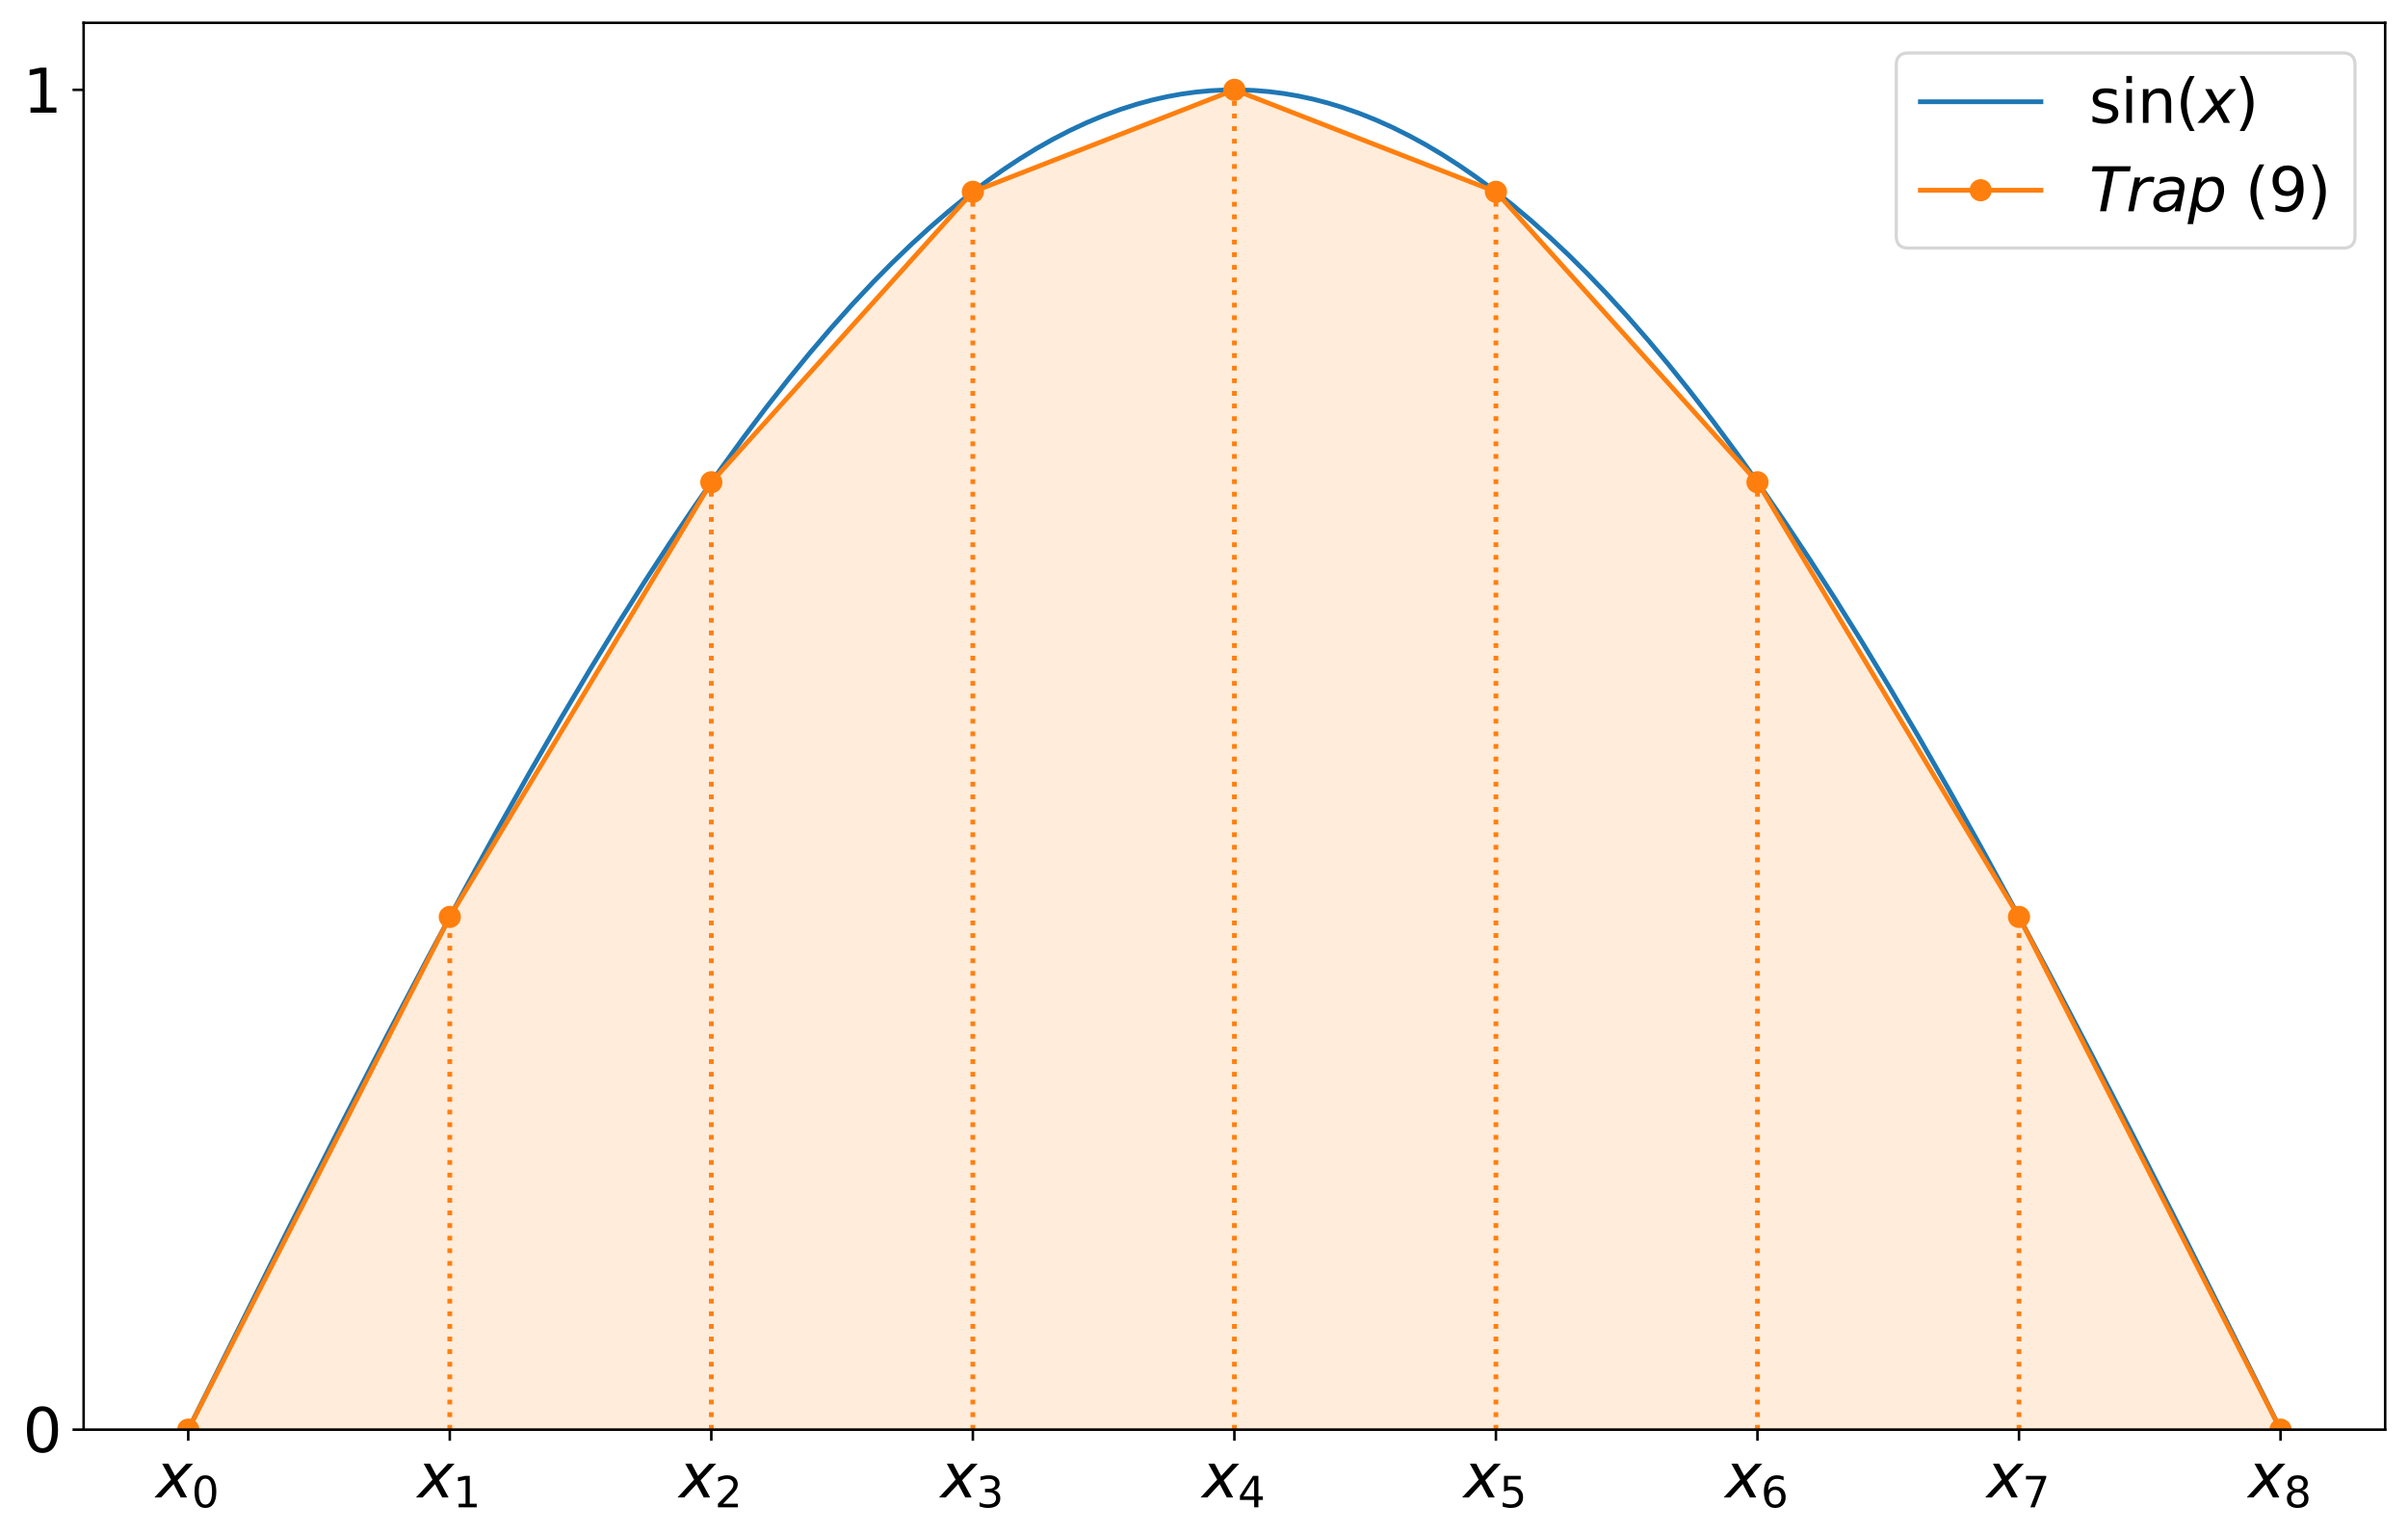 <?xml version="1.0" encoding="utf-8" standalone="no"?>
<!DOCTYPE svg PUBLIC "-//W3C//DTD SVG 1.1//EN"
  "http://www.w3.org/Graphics/SVG/1.1/DTD/svg11.dtd">
<svg xmlns:xlink="http://www.w3.org/1999/xlink" width="758.96pt" height="483.308pt" viewBox="0 0 758.96 483.308" xmlns="http://www.w3.org/2000/svg" version="1.1">
 <defs>
  <style type="text/css">*{stroke-linejoin: round; stroke-linecap: butt}</style>
 </defs>
 <g id="figure_1">
  <g id="patch_1">
   <path d="M 0 483.308 
L 758.96 483.308 
L 758.96 0 
L 0 0 
z
" style="fill: #ffffff"/>
  </g>
  <g id="axes_1">
   <g id="patch_2">
    <path d="M 26.36 450.72 
L 751.76 450.72 
L 751.76 7.2 
L 26.36 7.2 
z
" style="fill: #ffffff"/>
   </g>
   <g id="patch_3">
    <path d="M 59.333 450.72 
L 141.765 289.075 
L 224.196 152.038 
L 306.628 60.473 
L 389.06 28.32 
L 471.492 60.473 
L 553.924 152.038 
L 636.355 289.075 
L 718.787 450.72 
z
" clip-path="url(#p59b036fdd2)" style="fill: #ff7f0e; opacity: 0.15; stroke: #ff7f0e; stroke-linejoin: miter"/>
   </g>
   <g id="matplotlib.axis_1">
    <g id="xtick_1">
     <g id="line2d_1">
      <defs>
       <path id="m563bdaf457" d="M 0 0 
L 0 3.5 
" style="stroke: #000000; stroke-width: 0.8"/>
      </defs>
      <g>
       <use xlink:href="#m563bdaf457" x="59.333" y="450.72" style="stroke: #000000; stroke-width: 0.8"/>
      </g>
     </g>
     <g id="text_1">
      <!-- $x_0$ -->
      <g transform="translate(49.168 472.157) scale(0.19 -0.19)">
       <defs>
        <path id="DejaVuSans-Oblique-78" d="M 3841 3500 
L 2234 1784 
L 3219 0 
L 2559 0 
L 1819 1388 
L 531 0 
L -166 0 
L 1556 1844 
L 641 3500 
L 1300 3500 
L 1972 2234 
L 3144 3500 
L 3841 3500 
z
" transform="scale(0.016)"/>
        <path id="DejaVuSans-30" d="M 2034 4250 
Q 1547 4250 1301 3770 
Q 1056 3291 1056 2328 
Q 1056 1369 1301 889 
Q 1547 409 2034 409 
Q 2525 409 2770 889 
Q 3016 1369 3016 2328 
Q 3016 3291 2770 3770 
Q 2525 4250 2034 4250 
z
M 2034 4750 
Q 2819 4750 3233 4129 
Q 3647 3509 3647 2328 
Q 3647 1150 3233 529 
Q 2819 -91 2034 -91 
Q 1250 -91 836 529 
Q 422 1150 422 2328 
Q 422 3509 836 4129 
Q 1250 4750 2034 4750 
z
" transform="scale(0.016)"/>
       </defs>
       <use xlink:href="#DejaVuSans-Oblique-78" transform="translate(0 0.312)"/>
       <use xlink:href="#DejaVuSans-30" transform="translate(59.18 -16.094) scale(0.7)"/>
      </g>
     </g>
    </g>
    <g id="xtick_2">
     <g id="line2d_2">
      <g>
       <use xlink:href="#m563bdaf457" x="141.765" y="450.72" style="stroke: #000000; stroke-width: 0.8"/>
      </g>
     </g>
     <g id="text_2">
      <!-- $x_1$ -->
      <g transform="translate(131.6 472.157) scale(0.19 -0.19)">
       <defs>
        <path id="DejaVuSans-31" d="M 794 531 
L 1825 531 
L 1825 4091 
L 703 3866 
L 703 4441 
L 1819 4666 
L 2450 4666 
L 2450 531 
L 3481 531 
L 3481 0 
L 794 0 
L 794 531 
z
" transform="scale(0.016)"/>
       </defs>
       <use xlink:href="#DejaVuSans-Oblique-78" transform="translate(0 0.312)"/>
       <use xlink:href="#DejaVuSans-31" transform="translate(59.18 -16.094) scale(0.7)"/>
      </g>
     </g>
    </g>
    <g id="xtick_3">
     <g id="line2d_3">
      <g>
       <use xlink:href="#m563bdaf457" x="224.196" y="450.72" style="stroke: #000000; stroke-width: 0.8"/>
      </g>
     </g>
     <g id="text_3">
      <!-- $x_2$ -->
      <g transform="translate(214.031 472.157) scale(0.19 -0.19)">
       <defs>
        <path id="DejaVuSans-32" d="M 1228 531 
L 3431 531 
L 3431 0 
L 469 0 
L 469 531 
Q 828 903 1448 1529 
Q 2069 2156 2228 2338 
Q 2531 2678 2651 2914 
Q 2772 3150 2772 3378 
Q 2772 3750 2511 3984 
Q 2250 4219 1831 4219 
Q 1534 4219 1204 4116 
Q 875 4013 500 3803 
L 500 4441 
Q 881 4594 1212 4672 
Q 1544 4750 1819 4750 
Q 2544 4750 2975 4387 
Q 3406 4025 3406 3419 
Q 3406 3131 3298 2873 
Q 3191 2616 2906 2266 
Q 2828 2175 2409 1742 
Q 1991 1309 1228 531 
z
" transform="scale(0.016)"/>
       </defs>
       <use xlink:href="#DejaVuSans-Oblique-78" transform="translate(0 0.312)"/>
       <use xlink:href="#DejaVuSans-32" transform="translate(59.18 -16.094) scale(0.7)"/>
      </g>
     </g>
    </g>
    <g id="xtick_4">
     <g id="line2d_4">
      <g>
       <use xlink:href="#m563bdaf457" x="306.628" y="450.72" style="stroke: #000000; stroke-width: 0.8"/>
      </g>
     </g>
     <g id="text_4">
      <!-- $x_3$ -->
      <g transform="translate(296.463 472.157) scale(0.19 -0.19)">
       <defs>
        <path id="DejaVuSans-33" d="M 2597 2516 
Q 3050 2419 3304 2112 
Q 3559 1806 3559 1356 
Q 3559 666 3084 287 
Q 2609 -91 1734 -91 
Q 1441 -91 1130 -33 
Q 819 25 488 141 
L 488 750 
Q 750 597 1062 519 
Q 1375 441 1716 441 
Q 2309 441 2620 675 
Q 2931 909 2931 1356 
Q 2931 1769 2642 2001 
Q 2353 2234 1838 2234 
L 1294 2234 
L 1294 2753 
L 1863 2753 
Q 2328 2753 2575 2939 
Q 2822 3125 2822 3475 
Q 2822 3834 2567 4026 
Q 2313 4219 1838 4219 
Q 1578 4219 1281 4162 
Q 984 4106 628 3988 
L 628 4550 
Q 988 4650 1302 4700 
Q 1616 4750 1894 4750 
Q 2613 4750 3031 4423 
Q 3450 4097 3450 3541 
Q 3450 3153 3228 2886 
Q 3006 2619 2597 2516 
z
" transform="scale(0.016)"/>
       </defs>
       <use xlink:href="#DejaVuSans-Oblique-78" transform="translate(0 0.312)"/>
       <use xlink:href="#DejaVuSans-33" transform="translate(59.18 -16.094) scale(0.7)"/>
      </g>
     </g>
    </g>
    <g id="xtick_5">
     <g id="line2d_5">
      <g>
       <use xlink:href="#m563bdaf457" x="389.06" y="450.72" style="stroke: #000000; stroke-width: 0.8"/>
      </g>
     </g>
     <g id="text_5">
      <!-- $x_4$ -->
      <g transform="translate(378.895 472.157) scale(0.19 -0.19)">
       <defs>
        <path id="DejaVuSans-34" d="M 2419 4116 
L 825 1625 
L 2419 1625 
L 2419 4116 
z
M 2253 4666 
L 3047 4666 
L 3047 1625 
L 3713 1625 
L 3713 1100 
L 3047 1100 
L 3047 0 
L 2419 0 
L 2419 1100 
L 313 1100 
L 313 1709 
L 2253 4666 
z
" transform="scale(0.016)"/>
       </defs>
       <use xlink:href="#DejaVuSans-Oblique-78" transform="translate(0 0.312)"/>
       <use xlink:href="#DejaVuSans-34" transform="translate(59.18 -16.094) scale(0.7)"/>
      </g>
     </g>
    </g>
    <g id="xtick_6">
     <g id="line2d_6">
      <g>
       <use xlink:href="#m563bdaf457" x="471.492" y="450.72" style="stroke: #000000; stroke-width: 0.8"/>
      </g>
     </g>
     <g id="text_6">
      <!-- $x_5$ -->
      <g transform="translate(461.327 472.157) scale(0.19 -0.19)">
       <defs>
        <path id="DejaVuSans-35" d="M 691 4666 
L 3169 4666 
L 3169 4134 
L 1269 4134 
L 1269 2991 
Q 1406 3038 1543 3061 
Q 1681 3084 1819 3084 
Q 2600 3084 3056 2656 
Q 3513 2228 3513 1497 
Q 3513 744 3044 326 
Q 2575 -91 1722 -91 
Q 1428 -91 1123 -41 
Q 819 9 494 109 
L 494 744 
Q 775 591 1075 516 
Q 1375 441 1709 441 
Q 2250 441 2565 725 
Q 2881 1009 2881 1497 
Q 2881 1984 2565 2268 
Q 2250 2553 1709 2553 
Q 1456 2553 1204 2497 
Q 953 2441 691 2322 
L 691 4666 
z
" transform="scale(0.016)"/>
       </defs>
       <use xlink:href="#DejaVuSans-Oblique-78" transform="translate(0 0.312)"/>
       <use xlink:href="#DejaVuSans-35" transform="translate(59.18 -16.094) scale(0.7)"/>
      </g>
     </g>
    </g>
    <g id="xtick_7">
     <g id="line2d_7">
      <g>
       <use xlink:href="#m563bdaf457" x="553.924" y="450.72" style="stroke: #000000; stroke-width: 0.8"/>
      </g>
     </g>
     <g id="text_7">
      <!-- $x_6$ -->
      <g transform="translate(543.759 472.157) scale(0.19 -0.19)">
       <defs>
        <path id="DejaVuSans-36" d="M 2113 2584 
Q 1688 2584 1439 2293 
Q 1191 2003 1191 1497 
Q 1191 994 1439 701 
Q 1688 409 2113 409 
Q 2538 409 2786 701 
Q 3034 994 3034 1497 
Q 3034 2003 2786 2293 
Q 2538 2584 2113 2584 
z
M 3366 4563 
L 3366 3988 
Q 3128 4100 2886 4159 
Q 2644 4219 2406 4219 
Q 1781 4219 1451 3797 
Q 1122 3375 1075 2522 
Q 1259 2794 1537 2939 
Q 1816 3084 2150 3084 
Q 2853 3084 3261 2657 
Q 3669 2231 3669 1497 
Q 3669 778 3244 343 
Q 2819 -91 2113 -91 
Q 1303 -91 875 529 
Q 447 1150 447 2328 
Q 447 3434 972 4092 
Q 1497 4750 2381 4750 
Q 2619 4750 2861 4703 
Q 3103 4656 3366 4563 
z
" transform="scale(0.016)"/>
       </defs>
       <use xlink:href="#DejaVuSans-Oblique-78" transform="translate(0 0.312)"/>
       <use xlink:href="#DejaVuSans-36" transform="translate(59.18 -16.094) scale(0.7)"/>
      </g>
     </g>
    </g>
    <g id="xtick_8">
     <g id="line2d_8">
      <g>
       <use xlink:href="#m563bdaf457" x="636.355" y="450.72" style="stroke: #000000; stroke-width: 0.8"/>
      </g>
     </g>
     <g id="text_8">
      <!-- $x_7$ -->
      <g transform="translate(626.19 472.157) scale(0.19 -0.19)">
       <defs>
        <path id="DejaVuSans-37" d="M 525 4666 
L 3525 4666 
L 3525 4397 
L 1831 0 
L 1172 0 
L 2766 4134 
L 525 4134 
L 525 4666 
z
" transform="scale(0.016)"/>
       </defs>
       <use xlink:href="#DejaVuSans-Oblique-78" transform="translate(0 0.312)"/>
       <use xlink:href="#DejaVuSans-37" transform="translate(59.18 -16.094) scale(0.7)"/>
      </g>
     </g>
    </g>
    <g id="xtick_9">
     <g id="line2d_9">
      <g>
       <use xlink:href="#m563bdaf457" x="718.787" y="450.72" style="stroke: #000000; stroke-width: 0.8"/>
      </g>
     </g>
     <g id="text_9">
      <!-- $x_8$ -->
      <g transform="translate(708.622 472.157) scale(0.19 -0.19)">
       <defs>
        <path id="DejaVuSans-38" d="M 2034 2216 
Q 1584 2216 1326 1975 
Q 1069 1734 1069 1313 
Q 1069 891 1326 650 
Q 1584 409 2034 409 
Q 2484 409 2743 651 
Q 3003 894 3003 1313 
Q 3003 1734 2745 1975 
Q 2488 2216 2034 2216 
z
M 1403 2484 
Q 997 2584 770 2862 
Q 544 3141 544 3541 
Q 544 4100 942 4425 
Q 1341 4750 2034 4750 
Q 2731 4750 3128 4425 
Q 3525 4100 3525 3541 
Q 3525 3141 3298 2862 
Q 3072 2584 2669 2484 
Q 3125 2378 3379 2068 
Q 3634 1759 3634 1313 
Q 3634 634 3220 271 
Q 2806 -91 2034 -91 
Q 1263 -91 848 271 
Q 434 634 434 1313 
Q 434 1759 690 2068 
Q 947 2378 1403 2484 
z
M 1172 3481 
Q 1172 3119 1398 2916 
Q 1625 2713 2034 2713 
Q 2441 2713 2670 2916 
Q 2900 3119 2900 3481 
Q 2900 3844 2670 4047 
Q 2441 4250 2034 4250 
Q 1625 4250 1398 4047 
Q 1172 3844 1172 3481 
z
" transform="scale(0.016)"/>
       </defs>
       <use xlink:href="#DejaVuSans-Oblique-78" transform="translate(0 0.312)"/>
       <use xlink:href="#DejaVuSans-38" transform="translate(59.18 -16.094) scale(0.7)"/>
      </g>
     </g>
    </g>
   </g>
   <g id="matplotlib.axis_2">
    <g id="ytick_1">
     <g id="line2d_10">
      <defs>
       <path id="m49d4cb1500" d="M 0 0 
L -3.5 0 
" style="stroke: #000000; stroke-width: 0.8"/>
      </defs>
      <g>
       <use xlink:href="#m49d4cb1500" x="26.36" y="450.72" style="stroke: #000000; stroke-width: 0.8"/>
      </g>
     </g>
     <g id="text_10">
      <!-- $0$ -->
      <g transform="translate(7.2 457.939) scale(0.19 -0.19)">
       <use xlink:href="#DejaVuSans-30" transform="translate(0 0.781)"/>
      </g>
     </g>
    </g>
    <g id="ytick_2">
     <g id="line2d_11">
      <g>
       <use xlink:href="#m49d4cb1500" x="26.36" y="28.32" style="stroke: #000000; stroke-width: 0.8"/>
      </g>
     </g>
     <g id="text_11">
      <!-- $1$ -->
      <g transform="translate(7.2 35.539) scale(0.19 -0.19)">
       <use xlink:href="#DejaVuSans-31" transform="translate(0 0.094)"/>
      </g>
     </g>
    </g>
   </g>
   <g id="line2d_12">
    <path d="M 59.333 450.72 
L 91.018 387.202 
L 108.181 353.308 
L 122.044 326.397 
L 134.586 302.512 
L 146.468 280.372 
L 157.03 261.147 
L 166.931 243.559 
L 176.833 226.432 
L 186.075 210.896 
L 194.656 196.885 
L 203.238 183.298 
L 211.159 171.153 
L 219.08 159.405 
L 227.002 148.073 
L 234.263 138.063 
L 241.524 128.427 
L 248.786 119.177 
L 255.387 111.112 
L 261.988 103.382 
L 268.589 95.996 
L 275.19 88.961 
L 281.131 82.935 
L 287.072 77.203 
L 293.013 71.771 
L 298.954 66.642 
L 304.895 61.821 
L 310.836 57.311 
L 316.117 53.567 
L 321.398 50.074 
L 326.679 46.835 
L 331.96 43.852 
L 337.241 41.125 
L 342.522 38.659 
L 347.803 36.453 
L 353.084 34.509 
L 358.365 32.828 
L 362.985 31.575 
L 367.606 30.524 
L 372.227 29.677 
L 376.848 29.035 
L 381.469 28.596 
L 386.089 28.362 
L 390.71 28.333 
L 395.331 28.508 
L 399.952 28.889 
L 404.573 29.473 
L 409.193 30.261 
L 413.814 31.254 
L 418.435 32.449 
L 423.056 33.847 
L 428.337 35.693 
L 433.618 37.801 
L 438.899 40.17 
L 444.18 42.799 
L 449.46 45.686 
L 454.741 48.83 
L 460.022 52.228 
L 465.303 55.878 
L 470.584 59.778 
L 476.525 64.461 
L 482.466 69.454 
L 488.407 74.752 
L 494.348 80.351 
L 500.289 86.246 
L 506.23 92.434 
L 512.831 99.646 
L 519.433 107.204 
L 526.034 115.103 
L 532.635 123.333 
L 539.896 132.76 
L 547.157 142.567 
L 554.419 152.743 
L 562.34 164.251 
L 570.261 176.166 
L 578.183 188.472 
L 586.764 202.225 
L 595.346 216.392 
L 604.587 232.087 
L 614.489 249.372 
L 624.391 267.106 
L 634.953 286.47 
L 646.175 307.5 
L 658.717 331.484 
L 672.579 358.486 
L 689.082 391.144 
L 711.526 436.111 
L 718.787 450.72 
L 718.787 450.72 
" clip-path="url(#p59b036fdd2)" style="fill: none; stroke: #1f77b4; stroke-width: 1.5; stroke-linecap: square"/>
   </g>
   <g id="line2d_13">
    <path d="M 59.333 450.72 
L 141.765 289.075 
L 224.196 152.038 
L 306.628 60.473 
L 389.06 28.32 
L 471.492 60.473 
L 553.924 152.038 
L 636.355 289.075 
L 718.787 450.72 
" clip-path="url(#p59b036fdd2)" style="fill: none; stroke: #ff7f0e; stroke-width: 1.5; stroke-linecap: square"/>
    <defs>
     <path id="mab09fabbb9" d="M 0 3 
C 0.796 3 1.559 2.684 2.121 2.121 
C 2.684 1.559 3 0.796 3 0 
C 3 -0.796 2.684 -1.559 2.121 -2.121 
C 1.559 -2.684 0.796 -3 0 -3 
C -0.796 -3 -1.559 -2.684 -2.121 -2.121 
C -2.684 -1.559 -3 -0.796 -3 0 
C -3 0.796 -2.684 1.559 -2.121 2.121 
C -1.559 2.684 -0.796 3 0 3 
z
" style="stroke: #ff7f0e"/>
    </defs>
    <g clip-path="url(#p59b036fdd2)">
     <use xlink:href="#mab09fabbb9" x="59.333" y="450.72" style="fill: #ff7f0e; stroke: #ff7f0e"/>
     <use xlink:href="#mab09fabbb9" x="141.765" y="289.075" style="fill: #ff7f0e; stroke: #ff7f0e"/>
     <use xlink:href="#mab09fabbb9" x="224.196" y="152.038" style="fill: #ff7f0e; stroke: #ff7f0e"/>
     <use xlink:href="#mab09fabbb9" x="306.628" y="60.473" style="fill: #ff7f0e; stroke: #ff7f0e"/>
     <use xlink:href="#mab09fabbb9" x="389.06" y="28.32" style="fill: #ff7f0e; stroke: #ff7f0e"/>
     <use xlink:href="#mab09fabbb9" x="471.492" y="60.473" style="fill: #ff7f0e; stroke: #ff7f0e"/>
     <use xlink:href="#mab09fabbb9" x="553.924" y="152.038" style="fill: #ff7f0e; stroke: #ff7f0e"/>
     <use xlink:href="#mab09fabbb9" x="636.355" y="289.075" style="fill: #ff7f0e; stroke: #ff7f0e"/>
     <use xlink:href="#mab09fabbb9" x="718.787" y="450.72" style="fill: #ff7f0e; stroke: #ff7f0e"/>
    </g>
   </g>
   <g id="LineCollection_1">
    <path d="M 59.333 450.72 
L 59.333 450.72 
" clip-path="url(#p59b036fdd2)" style="fill: none; stroke-dasharray: 1.5,2.475; stroke-dashoffset: 0; stroke: #ff7f0e; stroke-width: 1.5"/>
    <path d="M 141.765 450.72 
L 141.765 289.075 
" clip-path="url(#p59b036fdd2)" style="fill: none; stroke-dasharray: 1.5,2.475; stroke-dashoffset: 0; stroke: #ff7f0e; stroke-width: 1.5"/>
    <path d="M 224.196 450.72 
L 224.196 152.038 
" clip-path="url(#p59b036fdd2)" style="fill: none; stroke-dasharray: 1.5,2.475; stroke-dashoffset: 0; stroke: #ff7f0e; stroke-width: 1.5"/>
    <path d="M 306.628 450.72 
L 306.628 60.473 
" clip-path="url(#p59b036fdd2)" style="fill: none; stroke-dasharray: 1.5,2.475; stroke-dashoffset: 0; stroke: #ff7f0e; stroke-width: 1.5"/>
    <path d="M 389.06 450.72 
L 389.06 28.32 
" clip-path="url(#p59b036fdd2)" style="fill: none; stroke-dasharray: 1.5,2.475; stroke-dashoffset: 0; stroke: #ff7f0e; stroke-width: 1.5"/>
    <path d="M 471.492 450.72 
L 471.492 60.473 
" clip-path="url(#p59b036fdd2)" style="fill: none; stroke-dasharray: 1.5,2.475; stroke-dashoffset: 0; stroke: #ff7f0e; stroke-width: 1.5"/>
    <path d="M 553.924 450.72 
L 553.924 152.038 
" clip-path="url(#p59b036fdd2)" style="fill: none; stroke-dasharray: 1.5,2.475; stroke-dashoffset: 0; stroke: #ff7f0e; stroke-width: 1.5"/>
    <path d="M 636.355 450.72 
L 636.355 289.075 
" clip-path="url(#p59b036fdd2)" style="fill: none; stroke-dasharray: 1.5,2.475; stroke-dashoffset: 0; stroke: #ff7f0e; stroke-width: 1.5"/>
    <path d="M 718.787 450.72 
L 718.787 450.72 
" clip-path="url(#p59b036fdd2)" style="fill: none; stroke-dasharray: 1.5,2.475; stroke-dashoffset: 0; stroke: #ff7f0e; stroke-width: 1.5"/>
   </g>
   <g id="patch_4">
    <path d="M 26.36 450.72 
L 26.36 7.2 
" style="fill: none; stroke: #000000; stroke-width: 0.8; stroke-linejoin: miter; stroke-linecap: square"/>
   </g>
   <g id="patch_5">
    <path d="M 751.76 450.72 
L 751.76 7.2 
" style="fill: none; stroke: #000000; stroke-width: 0.8; stroke-linejoin: miter; stroke-linecap: square"/>
   </g>
   <g id="patch_6">
    <path d="M 26.36 450.72 
L 751.76 450.72 
" style="fill: none; stroke: #000000; stroke-width: 0.8; stroke-linejoin: miter; stroke-linecap: square"/>
   </g>
   <g id="patch_7">
    <path d="M 26.36 7.2 
L 751.76 7.2 
" style="fill: none; stroke: #000000; stroke-width: 0.8; stroke-linejoin: miter; stroke-linecap: square"/>
   </g>
   <g id="legend_1">
    <g id="patch_8">
     <path d="M 601.47 78.218 
L 738.46 78.218 
Q 742.26 78.218 742.26 74.418 
L 742.26 20.5 
Q 742.26 16.7 738.46 16.7 
L 601.47 16.7 
Q 597.67 16.7 597.67 20.5 
L 597.67 74.418 
Q 597.67 78.218 601.47 78.218 
z
" style="fill: #ffffff; opacity: 0.8; stroke: #cccccc; stroke-linejoin: miter"/>
    </g>
    <g id="line2d_14">
     <path d="M 605.27 32.087 
L 624.27 32.087 
L 643.27 32.087 
" style="fill: none; stroke: #1f77b4; stroke-width: 1.5; stroke-linecap: square"/>
    </g>
    <g id="text_12">
     <!-- $\sin(x)$ -->
     <g transform="translate(658.47 38.737) scale(0.19 -0.19)">
      <defs>
       <path id="DejaVuSans-73" d="M 2834 3397 
L 2834 2853 
Q 2591 2978 2328 3040 
Q 2066 3103 1784 3103 
Q 1356 3103 1142 2972 
Q 928 2841 928 2578 
Q 928 2378 1081 2264 
Q 1234 2150 1697 2047 
L 1894 2003 
Q 2506 1872 2764 1633 
Q 3022 1394 3022 966 
Q 3022 478 2636 193 
Q 2250 -91 1575 -91 
Q 1294 -91 989 -36 
Q 684 19 347 128 
L 347 722 
Q 666 556 975 473 
Q 1284 391 1588 391 
Q 1994 391 2212 530 
Q 2431 669 2431 922 
Q 2431 1156 2273 1281 
Q 2116 1406 1581 1522 
L 1381 1569 
Q 847 1681 609 1914 
Q 372 2147 372 2553 
Q 372 3047 722 3315 
Q 1072 3584 1716 3584 
Q 2034 3584 2315 3537 
Q 2597 3491 2834 3397 
z
" transform="scale(0.016)"/>
       <path id="DejaVuSans-69" d="M 603 3500 
L 1178 3500 
L 1178 0 
L 603 0 
L 603 3500 
z
M 603 4863 
L 1178 4863 
L 1178 4134 
L 603 4134 
L 603 4863 
z
" transform="scale(0.016)"/>
       <path id="DejaVuSans-6e" d="M 3513 2113 
L 3513 0 
L 2938 0 
L 2938 2094 
Q 2938 2591 2744 2837 
Q 2550 3084 2163 3084 
Q 1697 3084 1428 2787 
Q 1159 2491 1159 1978 
L 1159 0 
L 581 0 
L 581 3500 
L 1159 3500 
L 1159 2956 
Q 1366 3272 1645 3428 
Q 1925 3584 2291 3584 
Q 2894 3584 3203 3211 
Q 3513 2838 3513 2113 
z
" transform="scale(0.016)"/>
       <path id="DejaVuSans-28" d="M 1984 4856 
Q 1566 4138 1362 3434 
Q 1159 2731 1159 2009 
Q 1159 1288 1364 580 
Q 1569 -128 1984 -844 
L 1484 -844 
Q 1016 -109 783 600 
Q 550 1309 550 2009 
Q 550 2706 781 3412 
Q 1013 4119 1484 4856 
L 1984 4856 
z
" transform="scale(0.016)"/>
       <path id="DejaVuSans-29" d="M 513 4856 
L 1013 4856 
Q 1481 4119 1714 3412 
Q 1947 2706 1947 2009 
Q 1947 1309 1714 600 
Q 1481 -109 1013 -844 
L 513 -844 
Q 928 -128 1133 580 
Q 1338 1288 1338 2009 
Q 1338 2731 1133 3434 
Q 928 4138 513 4856 
z
" transform="scale(0.016)"/>
      </defs>
      <use xlink:href="#DejaVuSans-73" transform="translate(0 0.016)"/>
      <use xlink:href="#DejaVuSans-69" transform="translate(52.1 0.016)"/>
      <use xlink:href="#DejaVuSans-6e" transform="translate(79.883 0.016)"/>
      <use xlink:href="#DejaVuSans-28" transform="translate(143.262 0.016)"/>
      <use xlink:href="#DejaVuSans-Oblique-78" transform="translate(182.275 0.016)"/>
      <use xlink:href="#DejaVuSans-29" transform="translate(241.455 0.016)"/>
     </g>
    </g>
    <g id="line2d_15">
     <path d="M 605.27 59.978 
L 624.27 59.978 
L 643.27 59.978 
" style="fill: none; stroke: #ff7f0e; stroke-width: 1.5; stroke-linecap: square"/>
     <g>
      <use xlink:href="#mab09fabbb9" x="624.27" y="59.978" style="fill: #ff7f0e; stroke: #ff7f0e"/>
     </g>
    </g>
    <g id="text_13">
     <!-- $Trap$ (9) -->
     <g transform="translate(658.47 66.628) scale(0.19 -0.19)">
      <defs>
       <path id="DejaVuSans-Oblique-54" d="M 378 4666 
L 4325 4666 
L 4225 4134 
L 2559 4134 
L 1759 0 
L 1125 0 
L 1925 4134 
L 275 4134 
L 378 4666 
z
" transform="scale(0.016)"/>
       <path id="DejaVuSans-Oblique-72" d="M 2853 2969 
Q 2766 3016 2653 3041 
Q 2541 3066 2413 3066 
Q 1953 3066 1609 2717 
Q 1266 2369 1153 1784 
L 800 0 
L 225 0 
L 909 3500 
L 1484 3500 
L 1375 2956 
Q 1603 3259 1920 3421 
Q 2238 3584 2597 3584 
Q 2691 3584 2781 3573 
Q 2872 3563 2963 3538 
L 2853 2969 
z
" transform="scale(0.016)"/>
       <path id="DejaVuSans-Oblique-61" d="M 3438 1997 
L 3047 0 
L 2472 0 
L 2578 531 
Q 2325 219 2001 64 
Q 1678 -91 1281 -91 
Q 834 -91 548 182 
Q 263 456 263 884 
Q 263 1497 752 1853 
Q 1241 2209 2100 2209 
L 2900 2209 
L 2931 2363 
Q 2938 2388 2941 2417 
Q 2944 2447 2944 2509 
Q 2944 2788 2717 2942 
Q 2491 3097 2081 3097 
Q 1800 3097 1504 3025 
Q 1209 2953 897 2809 
L 997 3341 
Q 1322 3463 1633 3523 
Q 1944 3584 2234 3584 
Q 2853 3584 3176 3315 
Q 3500 3047 3500 2534 
Q 3500 2431 3484 2292 
Q 3469 2153 3438 1997 
z
M 2816 1759 
L 2241 1759 
Q 1534 1759 1195 1570 
Q 856 1381 856 984 
Q 856 709 1029 553 
Q 1203 397 1509 397 
Q 1978 397 2328 733 
Q 2678 1069 2791 1631 
L 2816 1759 
z
" transform="scale(0.016)"/>
       <path id="DejaVuSans-Oblique-70" d="M 3175 2156 
Q 3175 2616 2975 2859 
Q 2775 3103 2400 3103 
Q 2144 3103 1911 2972 
Q 1678 2841 1497 2591 
Q 1319 2344 1212 1994 
Q 1106 1644 1106 1300 
Q 1106 863 1306 627 
Q 1506 391 1875 391 
Q 2147 391 2380 519 
Q 2613 647 2778 891 
Q 2956 1147 3065 1494 
Q 3175 1841 3175 2156 
z
M 1394 2969 
Q 1625 3272 1939 3428 
Q 2253 3584 2638 3584 
Q 3175 3584 3472 3232 
Q 3769 2881 3769 2247 
Q 3769 1728 3584 1258 
Q 3400 788 3053 416 
Q 2822 169 2531 39 
Q 2241 -91 1919 -91 
Q 1547 -91 1294 64 
Q 1041 219 916 525 
L 556 -1331 
L -19 -1331 
L 922 3500 
L 1497 3500 
L 1394 2969 
z
" transform="scale(0.016)"/>
       <path id="DejaVuSans-20" transform="scale(0.016)"/>
       <path id="DejaVuSans-39" d="M 703 97 
L 703 672 
Q 941 559 1184 500 
Q 1428 441 1663 441 
Q 2288 441 2617 861 
Q 2947 1281 2994 2138 
Q 2813 1869 2534 1725 
Q 2256 1581 1919 1581 
Q 1219 1581 811 2004 
Q 403 2428 403 3163 
Q 403 3881 828 4315 
Q 1253 4750 1959 4750 
Q 2769 4750 3195 4129 
Q 3622 3509 3622 2328 
Q 3622 1225 3098 567 
Q 2575 -91 1691 -91 
Q 1453 -91 1209 -44 
Q 966 3 703 97 
z
M 1959 2075 
Q 2384 2075 2632 2365 
Q 2881 2656 2881 3163 
Q 2881 3666 2632 3958 
Q 2384 4250 1959 4250 
Q 1534 4250 1286 3958 
Q 1038 3666 1038 3163 
Q 1038 2656 1286 2365 
Q 1534 2075 1959 2075 
z
" transform="scale(0.016)"/>
      </defs>
      <use xlink:href="#DejaVuSans-Oblique-54" transform="translate(0 0.125)"/>
      <use xlink:href="#DejaVuSans-Oblique-72" transform="translate(61.084 0.125)"/>
      <use xlink:href="#DejaVuSans-Oblique-61" transform="translate(102.197 0.125)"/>
      <use xlink:href="#DejaVuSans-Oblique-70" transform="translate(163.477 0.125)"/>
      <use xlink:href="#DejaVuSans-20" transform="translate(226.953 0.125)"/>
      <use xlink:href="#DejaVuSans-28" transform="translate(258.74 0.125)"/>
      <use xlink:href="#DejaVuSans-39" transform="translate(297.754 0.125)"/>
      <use xlink:href="#DejaVuSans-29" transform="translate(361.377 0.125)"/>
     </g>
    </g>
   </g>
  </g>
 </g>
 <defs>
  <clipPath id="p59b036fdd2">
   <rect x="26.36" y="7.2" width="725.4" height="443.52"/>
  </clipPath>
 </defs>
</svg>